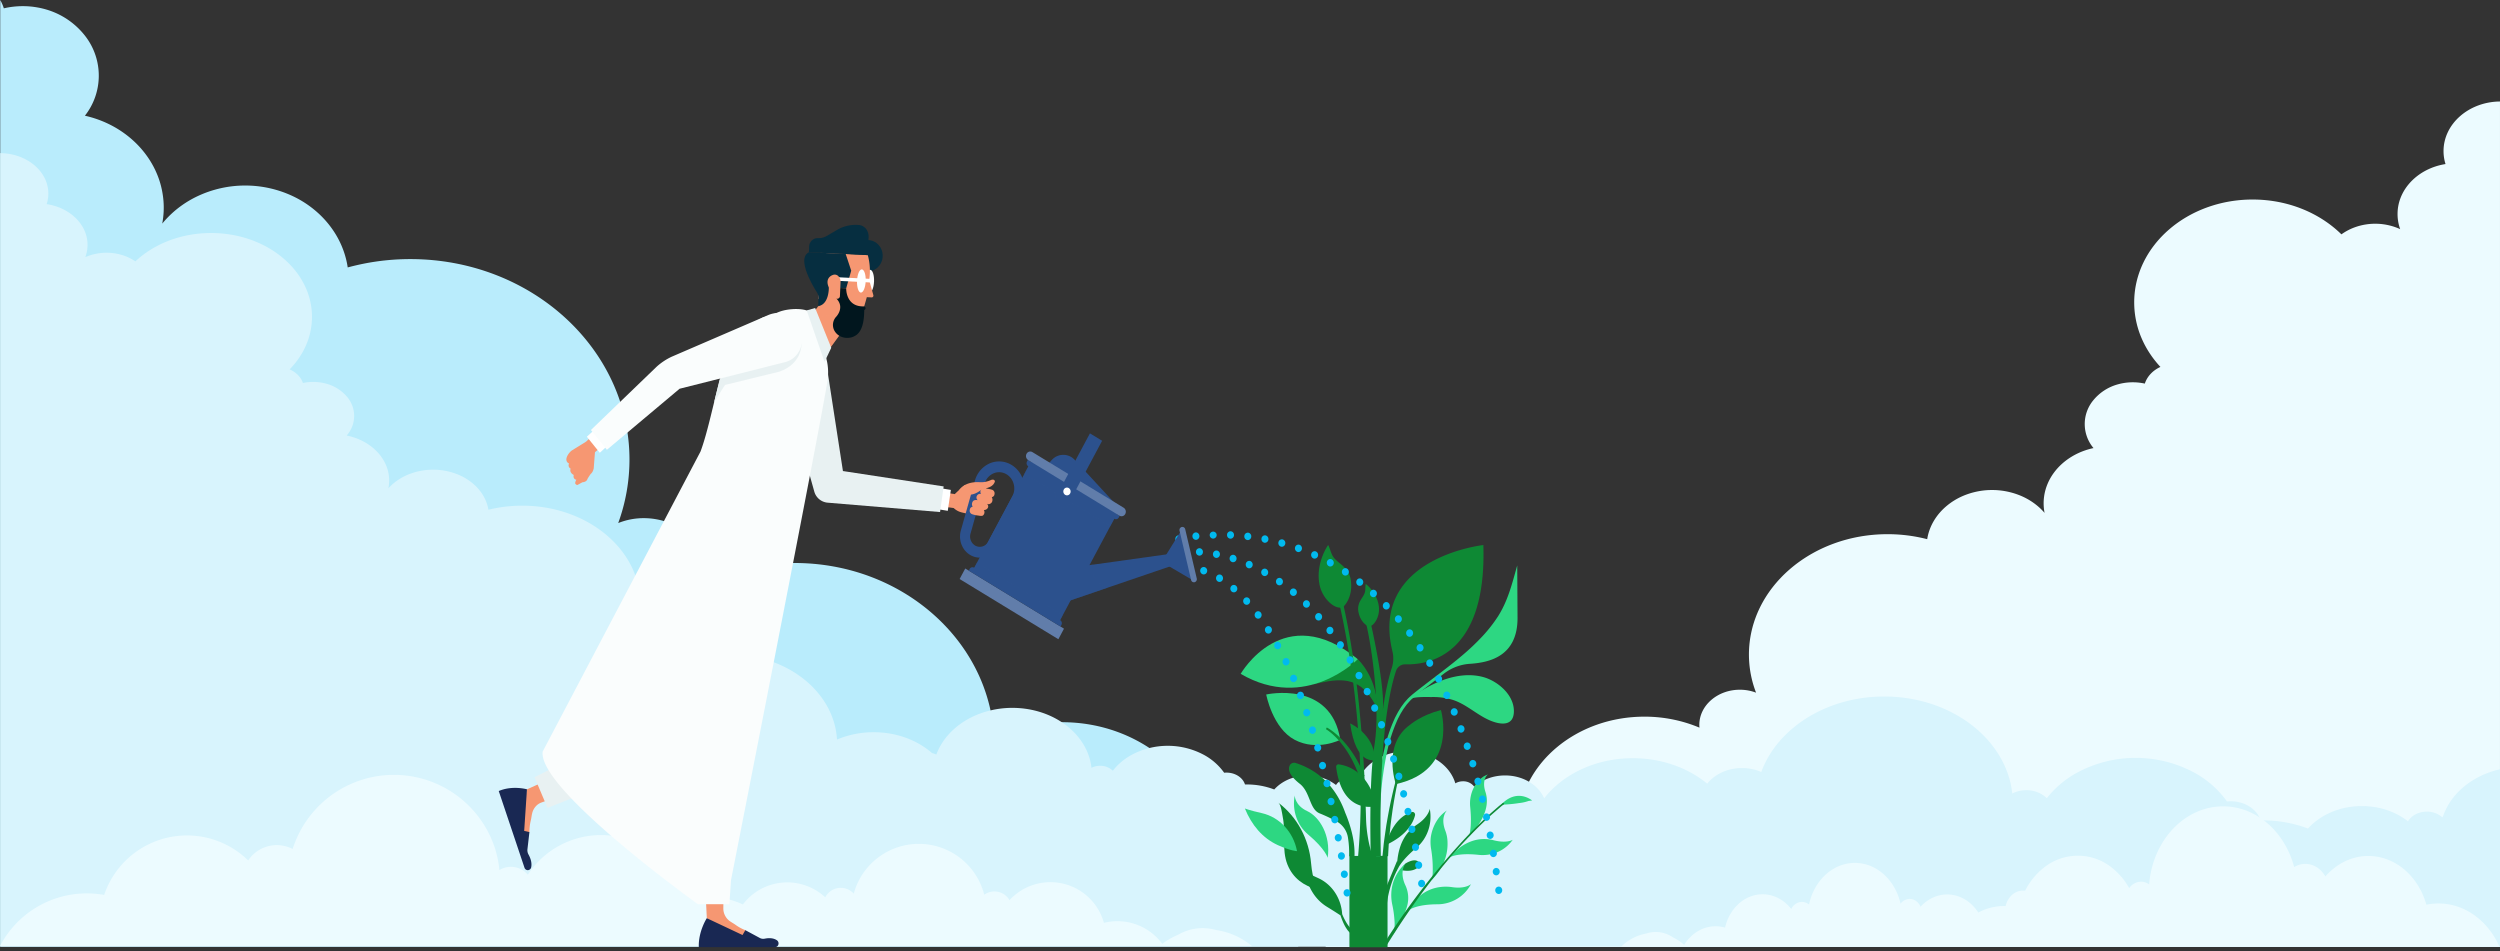 <svg xmlns="http://www.w3.org/2000/svg" xmlns:xlink="http://www.w3.org/1999/xlink" width="2312.521" height="879.92" viewBox="0 0 2312.521 879.92">
  <rect x="0" y="0" width="2312.521" height="879.92" fill="#333333" stroke="none"/>
  <defs>
    <clipPath id="clip-path">
      <rect id="Rectangle_119" data-name="Rectangle 119" width="955.919" height="671.92" fill="none"/>
    </clipPath>
    <clipPath id="clip-path-3">
      <rect id="Rectangle_108" data-name="Rectangle 108" width="80.968" height="80.344" fill="none"/>
    </clipPath>
    <clipPath id="clip-path-4">
      <rect id="Rectangle_110" data-name="Rectangle 110" width="24.433" height="42.754" fill="none"/>
    </clipPath>
    <clipPath id="clip-path-5">
      <rect id="Rectangle_112" data-name="Rectangle 112" width="37.739" height="34.12" fill="none"/>
    </clipPath>
    <clipPath id="clip-path-6">
      <rect id="Rectangle_115" data-name="Rectangle 115" width="82.614" height="54.339" fill="none"/>
    </clipPath>
    <clipPath id="clip-path-7">
      <rect id="Rectangle_117" data-name="Rectangle 117" width="88.228" height="64.85" fill="none"/>
    </clipPath>
  </defs>
  <g id="Group_1467" data-name="Group 1467" transform="translate(204.907 -134)">
    <g id="Group_45" data-name="Group 45" transform="translate(-204.907 134)">
      <path id="Path_1" data-name="Path 1" d="M1119.725,783.462c-6.036-64.641-65.235-115.417-137.464-115.417a148.046,148.046,0,0,0-62.966,13.9c-4.536-89.694-85.417-161.162-184.517-161.162a197.6,197.6,0,0,0-80.418,16.926c.115-1.407.231-2.781.231-4.188,0-29.945-26.562-54.225-59.276-54.225a63.2,63.2,0,0,0-23.679,4.54,171.491,171.491,0,0,0,10.417-58.624c0-102.468-90.759-185.547-202.7-185.547a220.31,220.31,0,0,0-42.9,4.187c-5.074,1.02-10.072,2.182-15.031,3.519-3-20.234-13.531-38.285-28.946-51.692a95.632,95.632,0,0,0-21.95-14.286,103.478,103.478,0,0,0-87.836,0A95.874,95.874,0,0,0,160.7,195.677a93.513,93.513,0,0,0-10.84,11.154,81.452,81.452,0,0,0,1.306-11.154c.038-1.161.077-2.357.077-3.554a76.388,76.388,0,0,0-.73-10.733,82.061,82.061,0,0,0-2.038-10.24c-.038-.106-.038-.177-.077-.281a79.024,79.024,0,0,0-2.768-8.34c-10.763-27.411-36.019-48.489-67.31-55.492a59.858,59.858,0,0,0,.692-73.192A70.548,70.548,0,0,0,42.19,8.686,69.977,69.977,0,0,0,34.81,6.963,75.294,75.294,0,0,0,20.895,5.7,77.642,77.642,0,0,0,3.327,7.7,39.869,39.869,0,0,0,0,0V875.62H1200.6a71.329,71.329,0,0,0,1.384-14.146c0-42.19-36.558-76.534-82.264-78.012" transform="translate(0.218)" fill="#b9ecfc"/>
      <path id="Path_2" data-name="Path 2" d="M2232.435,413.44a40.281,40.281,0,0,0,1.833,11.978c-25.236,4-44.365,23.175-44.365,46.24a41.359,41.359,0,0,0,2.427,13.959,55.776,55.776,0,0,0-41.3-1.941,50.858,50.858,0,0,0-13.042,6.763c-20.079-19.749-49.415-32.212-82.129-32.212-60.506,0-109.553,42.6-109.553,95.163a83.994,83.994,0,0,0,8.223,36.206v.012c.772,1.637,1.6,3.252,2.481,4.846a94.356,94.356,0,0,0,13.551,18.614c-6.966,3.172-12.258,8.734-14.436,15.435a51.32,51.32,0,0,0-19.927-.456,47.318,47.318,0,0,0-4.667,1.048,44.525,44.525,0,0,0-23.3,15.111,34.5,34.5,0,0,0,.429,43.932c-19.8,4.209-35.788,16.861-42.585,33.324v.007a45.925,45.925,0,0,0-1.755,5.017c-.014.051-.033.1-.045.161a46.4,46.4,0,0,0-1.749,12.594c0,.718.02,1.433.054,2.137a45.957,45.957,0,0,0,.811,6.7,55.93,55.93,0,0,0-6.859-6.7,61.256,61.256,0,0,0-13.9-8.592,68.858,68.858,0,0,0-55.595,0,61.163,61.163,0,0,0-13.886,8.592c-9.759,8.042-16.425,18.885-18.324,31.039q-4.679-1.212-9.5-2.114a146.575,146.575,0,0,0-27.154-2.514c-70.828,0-128.247,49.879-128.247,111.4a97.952,97.952,0,0,0,6.593,35.2,42.241,42.241,0,0,0-14.993-2.724c-20.711,0-37.5,14.585-37.5,32.576,0,.844.074,1.672.146,2.5a130.93,130.93,0,0,0-50.884-10.163c-62.729,0-113.909,42.914-116.779,96.788a97.7,97.7,0,0,0-39.843-8.351c-45.689,0-83.157,30.484-86.981,69.312-28.915.877-52.061,21.508-52.061,46.844a40.7,40.7,0,0,0,.891,8.494H2284.658V367.543c-28.9.286-52.224,20.724-52.224,45.9" transform="translate(27.852 -273.663)" fill="#ecfbff"/>
      <path id="Path_3" data-name="Path 3" d="M2301.569,804.885c-20.127,7.447-35.556,21.989-41.772,39.815a12.5,12.5,0,0,0-.811,1.467,21.527,21.527,0,0,0-14.372-5.278c-7.662,0-14.229,3.636-17.442,8.942-11.158-8.738-26.165-14.1-42.726-14.1-20.374.029-38.453,8.209-49.75,20.816a114.481,114.481,0,0,0-41.1-7.505c-.883.029-1.765.029-2.648.058-3.248-10.232-14.442-17.8-27.789-17.8a31.619,31.619,0,0,0-3.39.176,90.238,90.238,0,0,0-30.119-26.593,114.4,114.4,0,0,0-108.649,0,91.144,91.144,0,0,0-27.893,23.573,26.849,26.849,0,0,0-19-7.389,28.015,28.015,0,0,0-12.958,3.079,82.551,82.551,0,0,0-4.45-19.263c-.176-.41-.317-.821-.458-1.2-15.113-40.168-60.274-69.311-113.628-69.281a140.068,140.068,0,0,0-41.242,6.128c-34.568,10.642-61.581,34.244-72.42,63.71a44.319,44.319,0,0,0-17.832-3.665c-13.454,0-25.282,5.776-32.132,14.455-17.69-14.572-42.019-23.573-68.89-23.573-34.392.029-64.581,14.806-81.954,37.118-5.332-12.344-19.526-21.168-36.192-21.168-11.264.028-21.4,4.045-28.426,10.466a12.622,12.622,0,0,0-10.486-5.043,13.773,13.773,0,0,0-7.062,1.907c-3.425-11.787-13.312-21.433-26.376-26.27a55.648,55.648,0,0,0-37.994,0c-12.818,4.749-22.6,14.16-26.2,25.624a13.24,13.24,0,0,0-9-3.372c-4.731,0-8.828,2.258-10.8,5.542a42.59,42.59,0,0,0-26.378-8.737c-12.6.029-23.762,5.072-30.754,12.871a70.952,70.952,0,0,0-25.388-4.633c-.564.03-1.095.03-1.66.03-2.012-6.333-8.932-10.995-17.16-10.995a17.089,17.089,0,0,0-2.118.117,55.481,55.481,0,0,0-18.573-16.447,70.839,70.839,0,0,0-67.194,0,56.613,56.613,0,0,0-17.232,14.57,16.577,16.577,0,0,0-11.723-4.573,17.534,17.534,0,0,0-8.016,1.906,50.169,50.169,0,0,0-2.754-11.9c-.106-.235-.176-.5-.282-.733C997.047,762.9,969.116,744.9,936.137,744.9a86.767,86.767,0,0,0-25.458,3.812c-21.4,6.568-38.064,21.168-44.773,39.375a25.293,25.293,0,0,0-3.985-1.384c-13.557-11.865-32.711-19.275-53.964-19.275a86.545,86.545,0,0,0-33.957,6.8c-2.447-43.89-46.065-78.853-99.529-78.853a116.038,116.038,0,0,0-43.368,8.281c.063-.675.124-1.349.124-2.036,0-14.657-14.31-26.54-31.963-26.54a37.46,37.46,0,0,0-12.777,2.22,76.723,76.723,0,0,0,5.618-28.679c0-50.121-48.938-90.757-109.3-90.757a130.574,130.574,0,0,0-23.142,2.048q-4.106.736-8.1,1.723c-1.617-9.9-7.3-18.736-15.618-25.288a52.546,52.546,0,0,0-11.836-7,61.178,61.178,0,0,0-47.381,0,52.711,52.711,0,0,0-11.848,7,46.573,46.573,0,0,0-5.843,5.46,36.055,36.055,0,0,0,.691-5.46c.028-.574.045-1.157.045-1.74a36.317,36.317,0,0,0-1.49-10.262c-.011-.046-.028-.089-.04-.131a36.148,36.148,0,0,0-1.495-4.087v-.005c-5.794-13.411-19.416-23.72-36.294-27.15a27.164,27.164,0,0,0,.366-35.791,38.153,38.153,0,0,0-19.856-12.31q-1.947-.519-3.979-.854a45.726,45.726,0,0,0-16.983.371c-1.856-5.458-6.365-9.989-12.3-12.574a77.188,77.188,0,0,0,11.549-15.166c.747-1.3,1.456-2.613,2.114-3.948v-.009a65.928,65.928,0,0,0,7.007-29.5c0-42.818-41.8-77.529-93.369-77.529-27.881,0-52.884,10.155-70,26.244a44.133,44.133,0,0,0-11.116-5.51,49.557,49.557,0,0,0-35.2,1.581,32.362,32.362,0,0,0,2.068-11.372c0-18.792-16.3-34.415-37.811-37.672a31.465,31.465,0,0,0,1.562-9.758c0-20.509-19.877-37.158-44.509-37.392V868.977H0v96.9H2312.3V801.689a85.045,85.045,0,0,0-10.734,3.2" transform="translate(0.218 -90.121)" fill="#d8f4fd"/>
      <path id="Path_5" data-name="Path 5" d="M1627.443,961.657H815.052a43.627,43.627,0,0,1,23.155-12.16,27.827,27.827,0,0,1,8.843-1.448,28.179,28.179,0,0,1,15.908,5.009,45.448,45.448,0,0,1,10.279,6.9c6.533-10.419,17.138-17.2,29.117-17.191a31.111,31.111,0,0,1,8.742,1.259c4.068-17.764,18.076-30.862,34.716-30.848,10.533.015,20,5.269,26.557,13.629a11.1,11.1,0,0,1,9.8-6.583,10.229,10.229,0,0,1,6.592,2.477c3.219-15.309,12.47-27.888,24.678-34.178a38.41,38.41,0,0,1,35.517,0c11.985,6.184,21.108,18.422,24.48,33.36a10.653,10.653,0,0,1,8.432-4.4c4.413,0,8.226,2.932,10.078,7.2,6.429-7.038,15.1-11.355,24.662-11.342,11.785.015,22.221,6.591,28.758,16.736a50.007,50.007,0,0,1,23.742-6.031c.514.014,1.022.021,1.524.042,1.876-8.234,8.343-14.315,16.06-14.315a13.934,13.934,0,0,1,1.962.147,62.83,62.83,0,0,1,17.386-21.4,50.215,50.215,0,0,1,62.779,0,62.246,62.246,0,0,1,16.114,18.975,13.552,13.552,0,0,1,10.968-5.961,12.786,12.786,0,0,1,7.489,2.477,90.335,90.335,0,0,1,2.578-15.49c.084-.323.163-.644.255-.952,8.728-32.311,34.825-55.748,65.649-55.72a60.267,60.267,0,0,1,23.819,4.926c19.982,8.563,35.57,27.544,41.842,51.235a19.692,19.692,0,0,1,10.309-2.939c7.772,0,14.6,4.625,18.559,11.615,10.207-11.706,24.269-18.947,39.795-18.94,25.074.028,46.3,18.94,53.652,45.092a55.352,55.352,0,0,1,11.133-1.154c24.636,0,45.975,16.246,56.46,39.972" transform="translate(684.594 -85.967)" fill="#ecfbff"/>
      <path id="Path_6" data-name="Path 6" d="M10.784,967.716H1168.832a66.186,66.186,0,0,0-33.007-14.831,45.8,45.8,0,0,0-12.607-1.767,45.012,45.012,0,0,0-22.676,6.11,66.45,66.45,0,0,0-14.653,8.414,51.515,51.515,0,0,0-53.965-19.43,51.38,51.38,0,0,0-87.343-21,16.152,16.152,0,0,0-23.367-5.008,62.4,62.4,0,0,0-120.7-1,16.144,16.144,0,0,0-26.387,3.413,51.47,51.47,0,0,0-76.151,6.58,80.975,80.975,0,0,0-33.844-7.356c-.733.017-1.458.025-2.174.051a23.638,23.638,0,0,0-22.893-17.459,23.107,23.107,0,0,0-2.8.18,80.868,80.868,0,0,0-137.244-2.953,20.422,20.422,0,0,0-26.31-4.249,95.647,95.647,0,0,0-3.676-18.893c-.121-.392-.233-.785-.363-1.16a98.272,98.272,0,0,0-187.18.538,31.831,31.831,0,0,0-41.152,10.581,80.865,80.865,0,0,0-133.206,31.9,91.668,91.668,0,0,0-15.869-1.407,90.417,90.417,0,0,0-80.483,48.751" transform="translate(-10.784 -92.573)" fill="#ecfbff"/>
    </g>
    <g id="Group_24" data-name="Group 24" transform="translate(256.437 342)">
      <g id="Group_40" data-name="Group 40" clip-path="url(#clip-path)">
        <path id="Path_7" data-name="Path 7" d="M129.9,471.04H94.645l-.021-84.455,35.253-.113Z" transform="translate(692.252 197.179)" fill="#0e8934"/>
        <g id="Group_39" data-name="Group 39">
          <g id="Group_38" data-name="Group 38" clip-path="url(#clip-path)">
            <path id="Path_8" data-name="Path 8" d="M164.62,407.171S162.5,399,146.507,385.6c-10.17-8.524-14.963-22.463-12.394-35.994.006-.033.013-.066.018-.1,0,0,0,9.078,11.495,14.416s21.993,22.425,18.994,43.249" transform="translate(602.151 178.319)" fill="#2dd782"/>
            <path id="Path_9" data-name="Path 9" d="M140.621,353.921c2.569,1.939,3.476,10.286,4.052,13.115,2.936,14.409-1.13,30.391,4.388,44.145,5.057,12.609,15.178,19.811,27.546,22.831,0,0-4.442-9.1-5.68-23.882-1.89-22.57-12.968-43.11-30.305-56.208" transform="translate(580.516 180.572)" fill="#0e8934"/>
            <path id="Path_10" data-name="Path 10" d="M153.858,357.481s4.122,1.682,15.651,4.28c16.43,3.7,29.235,17.509,32.555,35.094l.011.068s-6.025-.221-17.735-5.561c-14.244-6.5-24.306-18.686-30.475-33.863l-.007-.018" transform="translate(536.335 182.388)" fill="#2dd782"/>
            <path id="Path_11" data-name="Path 11" d="M110.17,259.319a.658.658,0,0,1-.393-.068c-.188-.1-.476-.251-.659-.355-5.021-2.871-7.853-8.081-8.754-13.942a14.843,14.843,0,0,1,1.9-9.466c1.467-2.764,3.642-5.183,4.337-8.348.51-2.321.182-4.771.625-7.1l.02-.1s10.313,7.46,12.093,20.474a21.451,21.451,0,0,1-2.026,12.452c-1.48,2.964-3.792,6-7.146,6.461" transform="translate(694.712 112.211)" fill="#0e8934"/>
            <path id="Path_12" data-name="Path 12" d="M140.444,253.852a1.032,1.032,0,0,0,.533-.3c.225-.234.57-.6.785-.838,5.9-6.639,7.644-15.514,6.338-24.345-.765-5.163-3.346-9.125-6.91-12.565-3.319-3.208-7.5-5.568-9.892-9.739-1.756-3.06-2.374-6.723-4.038-9.834l-.074-.137s-11.435,15.871-8.218,35.363a31.167,31.167,0,0,0,8.406,16.771c3.428,3.487,8.075,6.661,13.07,5.622" transform="translate(640.033 100.049)" fill="#0e8934"/>
            <path id="Path_13" data-name="Path 13" d="M176.81,415.917h-5.027a87.648,87.648,0,0,0-.961-16.617,20.731,20.731,0,0,0-10.559-15.555,144.586,144.586,0,0,0-15.366-7.308c-9.961-3.753-8.779-19.713-18.739-27.525-10.085-7.912-10.748-13.317-9.472-16.5a4.515,4.515,0,0,1,5.547-2.762c28.446,9.023,40.77,31.213,45.988,46.078,4.223,9.984,9.124,25.035,8.588,40.187" transform="translate(614.791 168.082)" fill="#0e8934"/>
            <path id="Path_14" data-name="Path 14" d="M11.957,298.7s34.552-30.027,68.516-21.27c13.026,3.36,28.732,15.883,28.83,31.427.1,15.452-13.935,12.607-23.378,8.28-11.879-5.443-21.507-15.085-34.127-18.767a63.116,63.116,0,0,0-18.522-2.329c-4.829.069-17.486-.672-21.319,2.658" transform="translate(829.713 140.727)" fill="#2dd782"/>
            <path id="Path_15" data-name="Path 15" d="M140.686,257.306c0,35.589-26.254,41.146-44.079,42.307a44.026,44.026,0,0,0-24.348,9.344c-1.1.841-2.207,1.7-3.325,2.56-7.565,5.858-15.286,11.716-22.806,17.845-.975.758-1.842,1.549-2.695,2.356a28.229,28.229,0,0,0-2.553,2.477l-2.364,2.676c-.77.909-1.433,1.936-2.159,2.9L35.3,341.23c-.348.489-.631,1.027-.963,1.531l-1.892,3.1-1.67,3.232c-.568,1.06-1.1,2.155-1.575,3.283a144.307,144.307,0,0,0-8.889,27.289A297.636,297.636,0,0,0,14.2,423.016c-.188,2.643-.362,5.219-.5,7.728-.835,15.1-.772,27.744-.6,36.565.095,4.446.236,7.914.346,10.269H9.913c-.093-2.374-.219-5.841-.283-10.2-.126-8.889-.126-21.617.8-36.854a336.948,336.948,0,0,1,5.28-43.535q.78-4.016,1.716-8.081a146.771,146.771,0,0,1,9.251-27.863,36.947,36.947,0,0,1,1.64-3.383l1.766-3.333,1.969-3.217c.346-.538.662-1.078,1.008-1.6l1.12-1.533c.772-.994,1.465-2.054,2.285-3.014l2.507-2.829A37.122,37.122,0,0,1,41.7,329.53c.932-.859,1.877-1.7,2.822-2.425,7.6-6.127,15.381-11.953,22.963-17.743,7.611-5.792,15.018-11.55,21.952-17.443a211.251,211.251,0,0,0,19.054-18.08,131.713,131.713,0,0,0,14.514-18.721c9-14.412,12.8-30.136,17.4-46.534Z" transform="translate(801.701 106.42)" fill="#2dd782"/>
            <path id="Path_16" data-name="Path 16" d="M61.259,365.683s-12.737-36.6,13.176-54.894c0,0,10.1-8.915,28.55-13.605,0,0,16.689,55.832-41.725,68.5" transform="translate(768.551 151.624)" fill="#0e8934"/>
            <path id="Path_17" data-name="Path 17" d="M102.506,336.952s-.332,1.229-.82,3.384c-.238,1.06-.567,2.357-.867,3.872-.317,1.5-.662,3.2-1.056,5.05s-.725,3.872-1.135,5.994c-.379,2.138-.851,4.378-1.182,6.717-.379,2.339-.756,4.765-1.151,7.205-.41,2.457-.694,4.967-1.024,7.476-.315,2.492-.646,5-.961,7.457-.317,2.475-.474,4.916-.725,7.257-.031.252-.048.5-.062.758-.2,2.087-.379,4.108-.568,6.044-.095.858-.157,1.7-.221,2.525-.079,1.229-.143,2.424-.2,3.552-.188,3.232-.348,5.993-.457,8.1H86.9c.221-2.172.52-5.1.867-8.569.189-1.919.363-3.973.71-6.147.3-2.172.615-4.46.961-6.834.346-2.357.631-4.816,1.056-7.273.426-2.475.867-4.984,1.309-7.491s.834-5.018,1.368-7.459c.506-2.459,1.009-4.866,1.482-7.205s1.026-4.562,1.5-6.684c.5-2.138.946-4.141,1.418-5.992.474-1.835.915-3.52,1.294-5.018s.772-2.794,1.055-3.871c.6-2.155.977-3.351.977-3.351Z" transform="translate(730.558 171.657)" fill="#0e8934"/>
            <path id="Path_18" data-name="Path 18" d="M76.6,390.124s5.04-24.751,23.8-30.444a2.283,2.283,0,0,1,2.324.631,2.671,2.671,0,0,1,.645,2.471c-1.49,6.1-6.933,18.145-26.77,27.342" transform="translate(744.177 183.46)" fill="#0e8934"/>
            <path id="Path_19" data-name="Path 19" d="M68.975,306.449a8.8,8.8,0,0,0-8.51,6.212C56.4,324.8,50.741,348.908,47.9,393.353c-.693,10.774-1.214,22.744-1.513,36.027-.348,15.487-.379,32.744,0,51.986v2.576h-9.3c-.03-1.935-.078-3.972-.124-6.077-.522-28.637-.458-71.549,3.561-96.584,6.083-37.763-3.987-100-8.588-115.878a2.471,2.471,0,0,1,.172-1.868,2.3,2.3,0,0,1,1.385-1.145l.064-.017a1.978,1.978,0,0,1,1.624.252,2.244,2.244,0,0,1,.977,1.4c2.648,11.515,14.389,64.445,12.055,85.422.426-3.467,2.98-22.812,8.4-39.832a28.245,28.245,0,0,0,.519-15.27c-21.085-86.7,84.125-98.234,84.125-98.234,3.294,102.528-50.856,110.979-72.288,110.339m-20.787,43.3c-.017.085-.017.169-.033.252,0,0,.016-.083.033-.252" transform="translate(769.511 100.056)" fill="#0e8934"/>
            <path id="Path_20" data-name="Path 20" d="M142.7,266.023s19.05,17.517,18.108,48.7c.123-4.047-4.361-10.757-6.432-13.778-13.926-20.324-32.918-16.274-53.123-11.539Z" transform="translate(651.936 135.726)" fill="#0e8934"/>
            <path id="Path_21" data-name="Path 21" d="M101.961,333a2.355,2.355,0,0,1,.589-1.885,2.038,2.038,0,0,1,1.754-.66c7.391.93,28.138,6.42,34.832,38.6,0,0-31.538,9.023-37.176-36.053" transform="translate(672.667 168.59)" fill="#0e8934"/>
            <path id="Path_22" data-name="Path 22" d="M102.925,305.375s22.838,10.01,22.838,33.782c0,0-17.568,5.63-22.838-33.782" transform="translate(684.651 155.804)" fill="#0e8934"/>
            <path id="Path_23" data-name="Path 23" d="M125.553,288.144s60-13.5,68.516,41.914c0,0-21.444,10.91-42.164,0-20.557-10.822-26.353-41.914-26.353-41.914" transform="translate(584.355 146.273)" fill="#2dd782"/>
            <path id="Path_24" data-name="Path 24" d="M110.456,307.839l.564.3c.385.205.9.524,1.564.929a59.874,59.874,0,0,1,5.208,3.774c1.011.871,2.149,1.77,3.253,2.835,1.135,1.034,2.3,2.166,3.449,3.392,1.2,1.181,2.3,2.537,3.482,3.857,1.142,1.356,2.242,2.792,3.362,4.212,1.039,1.483,2.121,2.94,3.113,4.429.951,1.515,1.914,2.992,2.8,4.455.838,1.494,1.648,2.937,2.416,4.309.752,1.38,1.368,2.738,1.988,3.966s1.18,2.362,1.595,3.4c.44,1.031.821,1.93,1.138,2.67l.991,2.33-4.4,1.832s-.3-.831-.834-2.283c-.266-.728-.587-1.611-.956-2.626-.345-1.027-.838-2.132-1.357-3.35s-1.056-2.555-1.708-3.922c-.667-1.358-1.371-2.791-2.1-4.272-.8-1.441-1.627-2.928-2.468-4.442-.878-1.486-1.845-2.946-2.771-4.437-1.005-1.427-1.992-2.877-3.025-4.25-1.072-1.337-2.067-2.715-3.161-3.917-1.05-1.252-2.113-2.409-3.157-3.472-1.015-1.1-2.064-2.024-3-2.927a58.636,58.636,0,0,0-4.821-3.931c-.608-.418-1.093-.76-1.415-.954s-.513-.317-.513-.317Z" transform="translate(655.466 157.061)" fill="#0e8934"/>
            <path id="Path_25" data-name="Path 25" d="M114.086,286.967s39.676-69.554,108.345-13.584c0,0-47.814,48.9-108.345,13.584" transform="translate(572.205 128.367)" fill="#2dd782"/>
            <path id="Path_26" data-name="Path 26" d="M135.5,466.653H121.721c10.7-120.187-17.572-234.4-17.572-234.4l3.01-2.256c16.122,68.889,20.661,153.284,21.907,201.7A123.974,123.974,0,0,0,130.7,448.79a108.732,108.732,0,0,0,2.584,11.786,40.423,40.423,0,0,0,2.207,6.077" transform="translate(673.189 117.346)" fill="#0e8934"/>
            <path id="Path_27" data-name="Path 27" d="M25.321,354.472a37.932,37.932,0,0,1-8.929,1.963A121.241,121.241,0,0,1,0,357.89l.916-.932c8.129-8.253,18.494-9.688,27.769-2.969Z" transform="translate(927.234 178.438)" fill="#2dd782"/>
            <path id="Path_28" data-name="Path 28" d="M28.889,394.184a19.972,19.972,0,0,0,1.455-6.113c.638-4.3.963-11.118-.079-21.532a32.426,32.426,0,0,1,3.683-18.4,25.327,25.327,0,0,1,5.464-7.077,27.769,27.769,0,0,1,3.465-2.7,23.635,23.635,0,0,1,3.8-1.708l.078-.027a5.321,5.321,0,0,0-.882.773,8.249,8.249,0,0,0-1.689,2.643c-1.09,2.682-1.773,6.748.219,12.834,3.881,11.87-.864,25.971-15.511,41.31" transform="translate(868.326 171.747)" fill="#2dd782"/>
            <path id="Path_29" data-name="Path 29" d="M56.282,423.047a22.2,22.2,0,0,0,1.094-6.52,111.614,111.614,0,0,0-1.518-22.581,38.511,38.511,0,0,1-.257-10.292,39.488,39.488,0,0,1,2.627-9.7,37.436,37.436,0,0,1,4.939-8.566,33.079,33.079,0,0,1,7.241-6.639l.081-.053a12.519,12.519,0,0,0-2.518,4.7c-1.05,3.093-1.238,7.935,1.124,14.08a31.171,31.171,0,0,1,1.995,10.346,43.669,43.669,0,0,1-1.131,11.861,43.386,43.386,0,0,1-4.917,12.057,45.643,45.643,0,0,1-8.759,11.3" transform="translate(806.526 183.01)" fill="#2dd782"/>
            <path id="Path_30" data-name="Path 30" d="M12.715,393.188s6.683-4.509,26.767-2.383a35.568,35.568,0,0,0,18.175-2.785,33.161,33.161,0,0,0,13.457-11.088l.051-.071s-5.307,3.558-17.413.515a34.607,34.607,0,0,0-20.049.613,42.143,42.143,0,0,0-10.556,5.4,58.951,58.951,0,0,0-10.432,9.8" transform="translate(866.78 191.931)" fill="#2dd782"/>
            <path id="Path_31" data-name="Path 31" d="M40.014,427.817s6.391-5.37,26.66-5.352a35.288,35.288,0,0,0,30.643-18.586l.044-.083s-4.948,4.632-17.369,2.818c-13.037-1.966-30.554,2.086-39.978,21.2" transform="translate(801.991 206.018)" fill="#2dd782"/>
            <path id="Path_32" data-name="Path 32" d="M78.112,392.374s8.158-5.582,12.152-1.861a3.466,3.466,0,0,1,.083,4.925c-2.149,2.113-6.923,4.793-16.615,2.742Z" transform="translate(760.35 198.589)" fill="#0e8934"/>
            <path id="Path_33" data-name="Path 33" d="M82.327,457.609s1.183-1.705,1.675-6.1a44.126,44.126,0,0,0-.014-8.759,94.3,94.3,0,0,0-1.965-13.605,41.105,41.105,0,0,1,.888-20.774,39.2,39.2,0,0,1,10.989-17l.068-.062a13.812,13.812,0,0,0-2.065,5.2c-.687,3.378-.688,8.33,2.1,14.422a27.706,27.706,0,0,1,1.718,19.631,57.212,57.212,0,0,1-4.876,12.071,152.681,152.681,0,0,1-8.52,14.968" transform="translate(744.494 199.649)" fill="#2dd782"/>
            <path id="Path_34" data-name="Path 34" d="M18.192,483.039a668.386,668.386,0,0,1,68.771-90.108,414.183,414.183,0,0,1,29.433-29.4c3.649-3.183,6.451-5.692,8.4-7.273l3-2.354,1.014,1.134-3,2.342c-1.934,1.679-4.773,4.141-8.385,7.275-7.245,6.426-17.411,16.33-29.371,29.352-20.376,22.174-44.93,54.358-67.684,91.179Z" transform="translate(801.389 180.563)" fill="#0e8934"/>
            <path id="Path_35" data-name="Path 35" d="M66.509,448.118,83.975,406l.175.681c1.681-18.281,8.851-28.1,18.613-34.611,10.63-7.1,11.495-14.416,11.495-14.416.007.033.013.066.02.1,2.569,13.531-2.225,27.471-12.4,36-9.759,8.181-14.338,14.4-16.436,18.009l.027.106s-.476.779-1.223,2.2a10.114,10.114,0,0,0-.481,1.253c0-.113.006-.214.006-.328a93.59,93.59,0,0,0-9.781,44.32Z" transform="translate(746.935 182.477)" fill="#0e8934"/>
            <path id="Path_36" data-name="Path 36" d="M152.159,402.263c12.769,5.742,21.313,18.71,22.2,33.357a59.635,59.635,0,0,0,3.565,7.267,31.948,31.948,0,0,0,2.863,4.2,15.51,15.51,0,0,0,2.95,2.922,5.959,5.959,0,0,0,1.288.8,2.65,2.65,0,0,0,1.009.421l.874.255-.748,4-1.39-.532a5.206,5.206,0,0,1-1.459-.785,9.334,9.334,0,0,1-1.661-1.272,19.108,19.108,0,0,1-3.226-3.831,35.351,35.351,0,0,1-2.709-4.863,64.957,64.957,0,0,1-2.9-7.441c-2.068-1.368-6.145-4.017-12.566-7.969-11.623-7.152-17.82-18.914-20.735-32.9l0-.017s3.247,2.152,12.65,6.381" transform="translate(605.821 201.981)" fill="#0e8934"/>
            <path id="Path_37" data-name="Path 37" d="M232.148,196.98a3.1,3.1,0,0,0,2.275-1.006,3.594,3.594,0,0,0,0-4.872,3.185,3.185,0,0,0-4.559,0,3.626,3.626,0,0,0,0,4.872,3.14,3.14,0,0,0,2.285,1.006" transform="translate(396.917 97.011)" fill="#01baef"/>
            <path id="Path_38" data-name="Path 38" d="M302.748,505.957a3.428,3.428,0,0,0,2.7-3.928,3.273,3.273,0,0,0-3.678-2.883,3.422,3.422,0,0,0-2.7,3.939A3.29,3.29,0,0,0,302.249,506a2.791,2.791,0,0,0,.5-.041M300.2,489.064a3.428,3.428,0,0,0,2.608-3.988,3.254,3.254,0,0,0-3.742-2.791,3.439,3.439,0,0,0-2.612,3.99,3.3,3.3,0,0,0,3.178,2.851,2.767,2.767,0,0,0,.568-.062M297.3,472.243a3.428,3.428,0,0,0,2.523-4.05,3.24,3.24,0,0,0-3.8-2.7,3.447,3.447,0,0,0-2.525,4.062,3.287,3.287,0,0,0,3.158,2.759,2.761,2.761,0,0,0,.643-.073m-3.284-16.729a3.472,3.472,0,0,0,2.43-4.132h-.011a3.226,3.226,0,0,0-3.859-2.6,3.474,3.474,0,0,0-2.43,4.133,3.29,3.29,0,0,0,3.151,2.678,3.351,3.351,0,0,0,.72-.083m-3.7-16.645a3.47,3.47,0,0,0,2.323-4.194,3.217,3.217,0,0,0-3.927-2.483,3.486,3.486,0,0,0-2.324,4.206,3.281,3.281,0,0,0,3.121,2.584,3.117,3.117,0,0,0,.807-.113m-4.121-16.523a3.481,3.481,0,0,0,2.2-4.266,3.194,3.194,0,0,0-3.994-2.348A3.479,3.479,0,0,0,282.2,420a3.246,3.246,0,0,0,3.093,2.481,3.041,3.041,0,0,0,.9-.133m-4.589-16.38a3.5,3.5,0,0,0,2.074-4.339,3.183,3.183,0,0,0-4.062-2.214,3.486,3.486,0,0,0-2.075,4.339,3.223,3.223,0,0,0,3.065,2.379,3.111,3.111,0,0,0,1-.165m-5.088-16.215a3.521,3.521,0,0,0,1.94-4.41,3.175,3.175,0,0,0-4.138-2.061,3.51,3.51,0,0,0-1.93,4.41,3.233,3.233,0,0,0,3.032,2.277,2.973,2.973,0,0,0,1.1-.216m-5.617-16.01a3.532,3.532,0,0,0,1.787-4.482,3.175,3.175,0,0,0-4.207-1.907,3.532,3.532,0,0,0-1.776,4.491A3.231,3.231,0,0,0,269.693,374a2.99,2.99,0,0,0,1.209-.255m-6.174-15.765a3.56,3.56,0,0,0,1.613-4.564,3.158,3.158,0,0,0-4.272-1.723,3.561,3.561,0,0,0-1.614,4.564,3.236,3.236,0,0,0,2.948,2.021,3.071,3.071,0,0,0,1.326-.3m-6.779-15.487a3.57,3.57,0,0,0,1.431-4.635,3.14,3.14,0,0,0-4.34-1.519,3.557,3.557,0,0,0-1.419,4.626,3.206,3.206,0,0,0,2.88,1.9,3.079,3.079,0,0,0,1.449-.37m-7.412-15.149a3.569,3.569,0,0,0,1.22-4.7,3.109,3.109,0,0,0-4.4-1.3,3.574,3.574,0,0,0-1.221,4.688,3.192,3.192,0,0,0,2.815,1.753,3.085,3.085,0,0,0,1.583-.441m-8.084-14.759a3.57,3.57,0,0,0,1-4.748,3.093,3.093,0,0,0-4.445-1.066,3.57,3.57,0,0,0-1,4.748,3.174,3.174,0,0,0,2.726,1.6,3.062,3.062,0,0,0,1.719-.533M233.677,298.3a3.587,3.587,0,0,0,.748-4.8,3.088,3.088,0,0,0-4.5-.811,3.6,3.6,0,0,0-.751,4.81,3.171,3.171,0,0,0,2.632,1.447,3.081,3.081,0,0,0,1.87-.646m-9.513-13.744a3.6,3.6,0,0,0,.488-4.84,3.073,3.073,0,0,0-4.531-.523,3.592,3.592,0,0,0-.489,4.84,3.139,3.139,0,0,0,2.515,1.282,3.067,3.067,0,0,0,2.017-.76M213.91,271.433a3.6,3.6,0,0,0,.2-4.861,3.068,3.068,0,0,0-4.549-.225,3.605,3.605,0,0,0-.212,4.861,3.079,3.079,0,0,0,4.561.225m-11.011-12.4a3.616,3.616,0,0,0-.1-4.87,3.081,3.081,0,0,0-4.559.1,3.615,3.615,0,0,0,.086,4.87,3.1,3.1,0,0,0,4.571-.1m-11.772-11.589a3.611,3.611,0,0,0-.4-4.851,3.088,3.088,0,0,0-4.542.43,3.625,3.625,0,0,0,.4,4.861,3.078,3.078,0,0,0,4.541-.441m-12.49-10.677a3.588,3.588,0,0,0-.731-4.81,3.089,3.089,0,0,0-4.5.779,3.612,3.612,0,0,0,.729,4.81,3.1,3.1,0,0,0,4.5-.779m-13.183-9.7a3.586,3.586,0,0,0-1.056-4.739,3.1,3.1,0,0,0-4.435,1.139,3.573,3.573,0,0,0,1.056,4.738,3.11,3.11,0,0,0,1.689.5,3.151,3.151,0,0,0,2.745-1.64m-13.826-8.626a3.557,3.557,0,0,0-1.383-4.645,3.135,3.135,0,0,0-4.349,1.486,3.555,3.555,0,0,0,1.393,4.636,2.978,2.978,0,0,0,1.479.39,3.186,3.186,0,0,0,2.86-1.867m-14.383-7.5a3.546,3.546,0,0,0-1.708-4.523,3.16,3.16,0,0,0-4.234,1.826,3.555,3.555,0,0,0,1.709,4.523,3.088,3.088,0,0,0,1.257.266,3.22,3.22,0,0,0,2.976-2.092m-14.881-6.34a3.5,3.5,0,0,0-2.016-4.369,3.187,3.187,0,0,0-4.091,2.164,3.506,3.506,0,0,0,2.017,4.371,3.09,3.09,0,0,0,1.038.184,3.252,3.252,0,0,0,3.052-2.35m-15.285-5.127a3.472,3.472,0,0,0-2.313-4.206,3.22,3.22,0,0,0-3.929,2.472,3.472,3.472,0,0,0,2.316,4.2,3.079,3.079,0,0,0,.806.113,3.271,3.271,0,0,0,3.12-2.584m-15.592-3.928a3.432,3.432,0,0,0-2.593-4.011,3.236,3.236,0,0,0-3.753,2.759,3.432,3.432,0,0,0,2.593,4.011,2.844,2.844,0,0,0,.585.062,3.292,3.292,0,0,0,3.168-2.821m-15.822-2.729a3.4,3.4,0,0,0-2.851-3.8,3.272,3.272,0,0,0-3.564,3.045,3.4,3.4,0,0,0,2.853,3.806c.115.011.24.021.355.021a3.316,3.316,0,0,0,3.208-3.067M24.8,195.628h0a3.4,3.4,0,0,0,2.87-3.8,3.284,3.284,0,0,0-3.551-3.057,3.4,3.4,0,0,0-2.873,3.785,3.32,3.32,0,0,0,3.208,3.087c.116,0,.23-.009.346-.02m34.89-4.349A3.357,3.357,0,0,0,56.6,187.7a3.322,3.322,0,0,0-3.349,3.3,3.358,3.358,0,0,0,3.092,3.579v.011h.133a3.332,3.332,0,0,0,3.218-3.313M40.535,194.5a3.367,3.367,0,0,0,3.13-3.549,3.235,3.235,0,1,0-3.226,3.549Z" transform="translate(620.426 95.717)" fill="#01baef"/>
            <path id="Path_39" data-name="Path 39" d="M22.817,412.159a3.172,3.172,0,0,0,2.285-1.006,3.62,3.62,0,0,0,0-4.87,3.183,3.183,0,0,0-4.559,0,3.592,3.592,0,0,0,0,4.87,3.148,3.148,0,0,0,2.275,1.006" transform="translate(902.18 206.796)" fill="#01baef"/>
            <path id="Path_40" data-name="Path 40" d="M227.014,214.668a3.122,3.122,0,0,0,2.275-1.015,3.582,3.582,0,0,0,0-4.863,3.167,3.167,0,0,0-4.559,0,3.61,3.61,0,0,0,0,4.863,3.147,3.147,0,0,0,2.285,1.015" transform="translate(409.31 106.031)" fill="#01baef"/>
            <path id="Path_41" data-name="Path 41" d="M254.454,497.156a3.413,3.413,0,0,0,2.659-3.949,3.262,3.262,0,0,0-3.705-2.851,3.431,3.431,0,0,0-2.661,3.96,3.293,3.293,0,0,0,3.178,2.892,3.229,3.229,0,0,0,.529-.051m-2.651-16.9a3.437,3.437,0,0,0,2.6-4,3.251,3.251,0,0,0-3.735-2.789,3.441,3.441,0,0,0-2.611,4,3.292,3.292,0,0,0,3.168,2.841,2.755,2.755,0,0,0,.575-.051m-2.89-16.862a3.442,3.442,0,0,0,2.555-4.041,3.248,3.248,0,0,0-3.783-2.727,3.438,3.438,0,0,0-2.545,4.04,3.275,3.275,0,0,0,3.158,2.789,3.144,3.144,0,0,0,.615-.06m-3.13-16.8a3.464,3.464,0,0,0,2.487-4.093,3.243,3.243,0,0,0-3.821-2.655,3.457,3.457,0,0,0-2.5,4.082,3.3,3.3,0,0,0,3.16,2.738,3.716,3.716,0,0,0,.672-.073m-3.408-16.748a3.451,3.451,0,0,0,2.409-4.133h.011a3.228,3.228,0,0,0-3.869-2.584,3.457,3.457,0,0,0-2.42,4.133,3.279,3.279,0,0,0,3.138,2.666,3,3,0,0,0,.731-.082m-3.705-16.677A3.458,3.458,0,0,0,241,408.983a3.207,3.207,0,0,0-3.917-2.493,3.467,3.467,0,0,0-2.334,4.185,3.264,3.264,0,0,0,3.121,2.594,3.069,3.069,0,0,0,.8-.1m-4.033-16.585a3.472,3.472,0,0,0,2.246-4.235,3.206,3.206,0,0,0-3.964-2.41,3.48,3.48,0,0,0-2.246,4.245v-.009a3.265,3.265,0,0,0,3.1,2.533,3.109,3.109,0,0,0,.864-.124M230.25,380.1a3.488,3.488,0,0,0,2.149-4.3,3.183,3.183,0,0,0-4.021-2.3,3.5,3.5,0,0,0-2.152,4.3,3.264,3.264,0,0,0,3.092,2.442,2.948,2.948,0,0,0,.932-.143m-4.773-16.36a3.5,3.5,0,0,0,2.036-4.359,3.182,3.182,0,0,0-4.08-2.175,3.5,3.5,0,0,0-2.036,4.36,3.255,3.255,0,0,0,3.062,2.348,2.93,2.93,0,0,0,1.018-.175m-5.214-16.2a3.513,3.513,0,0,0,1.911-4.42,3.176,3.176,0,0,0-4.148-2.042,3.5,3.5,0,0,0-1.9,4.422,3.226,3.226,0,0,0,3.022,2.256,3.061,3.061,0,0,0,1.114-.216m-5.7-16.01a3.534,3.534,0,0,0,1.767-4.493,3.156,3.156,0,0,0-4.2-1.888,3.532,3.532,0,0,0-1.767,4.493,3.234,3.234,0,0,0,2.986,2.143,3,3,0,0,0,1.219-.255m-6.24-15.776a3.565,3.565,0,0,0,1.593-4.574,3.148,3.148,0,0,0-4.281-1.691,3.549,3.549,0,0,0-1.595,4.564,3.239,3.239,0,0,0,2.938,2.01,3.171,3.171,0,0,0,1.344-.308m-6.865-15.487a3.541,3.541,0,0,0,1.383-4.635,3.121,3.121,0,0,0-4.34-1.488,3.559,3.559,0,0,0-1.391,4.636v.009a3.217,3.217,0,0,0,2.87,1.868,2.98,2.98,0,0,0,1.479-.391m-7.566-15.1a3.579,3.579,0,0,0,1.144-4.718,3.112,3.112,0,0,0-4.416-1.22,3.567,3.567,0,0,0-1.144,4.707,3.18,3.18,0,0,0,2.785,1.7,3.094,3.094,0,0,0,1.631-.473m-8.382-14.605a3.6,3.6,0,0,0,.865-4.789h-.01a3.1,3.1,0,0,0-4.474-.912,3.594,3.594,0,0,0-.855,4.789,3.178,3.178,0,0,0,2.67,1.507,3.048,3.048,0,0,0,1.8-.595m-9.3-13.948a3.6,3.6,0,0,0,.5-4.84,3.085,3.085,0,0,0-4.532-.535,3.6,3.6,0,0,0-.5,4.842,3.153,3.153,0,0,0,2.525,1.293,3.038,3.038,0,0,0,2.006-.76m-10.37-13.056a3.621,3.621,0,0,0,.049-4.883v.011a3.076,3.076,0,0,0-4.561-.062,3.616,3.616,0,0,0-.048,4.872,3.089,3.089,0,0,0,4.559.062m-11.6-11.826a3.6,3.6,0,0,0-.508-4.84,3.084,3.084,0,0,0-4.532.533,3.627,3.627,0,0,0,.509,4.851,3.091,3.091,0,0,0,4.531-.544m-12.951-10.093a3.575,3.575,0,0,0-1.209-4.7,3.122,3.122,0,0,0-4.4,1.3,3.575,3.575,0,0,0,1.21,4.7,3.117,3.117,0,0,0,4.4-1.3m-14.363-7.589a3.5,3.5,0,0,0-2.1-4.328,3.2,3.2,0,0,0-4.053,2.235,3.5,3.5,0,0,0,2.1,4.328,2.966,2.966,0,0,0,.98.165,3.26,3.26,0,0,0,3.072-2.4" transform="translate(528.248 106.918)" fill="#01baef"/>
            <path id="Path_42" data-name="Path 42" d="M122.066,413.728a3.115,3.115,0,0,0,2.285-1.006,3.62,3.62,0,0,0,0-4.87,3.183,3.183,0,0,0-4.559,0,3.6,3.6,0,0,0,0,4.87,3.108,3.108,0,0,0,2.275,1.006" transform="translate(662.622 207.597)" fill="#01baef"/>
            <path id="Path_43" data-name="Path 43" d="M229.833,205.046a3.148,3.148,0,0,0,2.275-1.006,3.606,3.606,0,0,0,0-4.881,3.183,3.183,0,0,0-4.559,0,3.639,3.639,0,0,0-.942,2.44,3.593,3.593,0,0,0,.942,2.431,3.147,3.147,0,0,0,2.285,1.015" transform="translate(402.506 101.121)" fill="#01baef"/>
            <path id="Path_44" data-name="Path 44" d="M278.576,494.629a3.422,3.422,0,0,0,2.6-4,3.252,3.252,0,0,0-3.746-2.78,3.44,3.44,0,0,0-2.6,4A3.293,3.293,0,0,0,278,494.691a2.776,2.776,0,0,0,.575-.062m-2.9-16.615a3.448,3.448,0,0,0,2.525-4.061,3.235,3.235,0,0,0-3.8-2.7,3.46,3.46,0,0,0-2.525,4.061,3.3,3.3,0,0,0,3.158,2.759,3.437,3.437,0,0,0,.643-.062m-3.226-16.553a3.46,3.46,0,0,0,2.437-4.123,3.223,3.223,0,0,0-3.848-2.605,3.455,3.455,0,0,0-2.44,4.123,3.282,3.282,0,0,0,3.14,2.687,3.46,3.46,0,0,0,.711-.081m-3.571-16.472a3.468,3.468,0,0,0,2.352-4.174,3.217,3.217,0,0,0-3.909-2.513,3.471,3.471,0,0,0-2.351,4.185,3.274,3.274,0,0,0,3.13,2.605,2.99,2.99,0,0,0,.778-.1m-3.937-16.369a3.482,3.482,0,0,0,2.246-4.236,3.22,3.22,0,0,0-3.974-2.41,3.5,3.5,0,0,0-2.248,4.245,3.267,3.267,0,0,0,3.112,2.524,3.218,3.218,0,0,0,.864-.122m-4.34-16.257a3.479,3.479,0,0,0,2.132-4.3,3.181,3.181,0,0,0-4.023-2.288,3.492,3.492,0,0,0-2.142,4.307,3.255,3.255,0,0,0,3.083,2.431,3.065,3.065,0,0,0,.95-.154m-4.771-16.112a3.5,3.5,0,0,0,2.016-4.371,3.171,3.171,0,0,0-4.09-2.152,3.494,3.494,0,0,0-2.017,4.369,3.245,3.245,0,0,0,3.055,2.338,3.057,3.057,0,0,0,1.036-.184M250.608,380.3a3.537,3.537,0,0,0,1.882-4.44,3.162,3.162,0,0,0-4.158-2.012,3.523,3.523,0,0,0-1.883,4.432,3.249,3.249,0,0,0,3.025,2.235,3.176,3.176,0,0,0,1.134-.216m-5.723-15.764a3.533,3.533,0,0,0,1.736-4.5,3.158,3.158,0,0,0-4.213-1.858,3.516,3.516,0,0,0-1.739,4.5,3.228,3.228,0,0,0,2.977,2.123,2.968,2.968,0,0,0,1.238-.266m-6.25-15.517a3.546,3.546,0,0,0,1.573-4.576,3.137,3.137,0,0,0-4.281-1.681,3.541,3.541,0,0,0-1.575,4.574,3.213,3.213,0,0,0,2.928,2,3.1,3.1,0,0,0,1.354-.317m-6.817-15.253a3.555,3.555,0,0,0,1.381-4.635,3.123,3.123,0,0,0-4.339-1.488,3.562,3.562,0,0,0-1.391,4.647v-.011a3.2,3.2,0,0,0,2.87,1.867,3.119,3.119,0,0,0,1.479-.381m-7.442-14.912a3.585,3.585,0,0,0,1.192-4.707,3.114,3.114,0,0,0-4.408-1.263,3.561,3.561,0,0,0-1.18,4.7,3.191,3.191,0,0,0,2.793,1.732,3.076,3.076,0,0,0,1.6-.461m-8.093-14.524a3.59,3.59,0,0,0,.97-4.759,3.107,3.107,0,0,0-4.464-1.025,3.589,3.589,0,0,0-.96,4.769,3.177,3.177,0,0,0,2.717,1.569,2.985,2.985,0,0,0,1.737-.554m-8.785-14.04a3.6,3.6,0,0,0,.71-4.81,3.092,3.092,0,0,0-4.5-.76,3.6,3.6,0,0,0-.71,4.81,3.128,3.128,0,0,0,2.611,1.415,3.04,3.04,0,0,0,1.892-.656M197.965,276.8a3.6,3.6,0,0,0,.431-4.84,3.079,3.079,0,0,0-4.541-.462,3.612,3.612,0,0,0-.433,4.851,3.174,3.174,0,0,0,2.487,1.252,3.071,3.071,0,0,0,2.056-.8m-10.3-12.811a3.628,3.628,0,0,0,.124-4.87,3.084,3.084,0,0,0-4.559-.134,3.608,3.608,0,0,0-.126,4.872,3.083,3.083,0,0,0,4.561.133m-11.109-12.03a3.606,3.606,0,0,0-.212-4.861,3.074,3.074,0,0,0-4.549.216,3.62,3.62,0,0,0,.2,4.872,3.078,3.078,0,0,0,4.561-.227m-11.925-11.1a3.606,3.606,0,0,0-.565-4.842,3.088,3.088,0,0,0-4.522.606,3.593,3.593,0,0,0,.565,4.831v.011a3.1,3.1,0,0,0,4.522-.606m-12.722-10.041a3.587,3.587,0,0,0-.95-4.769,3.112,3.112,0,0,0-4.464,1.006,3.61,3.61,0,0,0,.951,4.769,3.055,3.055,0,0,0,1.756.554,3.159,3.159,0,0,0,2.707-1.56m-13.49-8.83a3.57,3.57,0,0,0-1.353-4.656,3.124,3.124,0,0,0-4.36,1.435,3.576,3.576,0,0,0,1.354,4.656,3.07,3.07,0,0,0,1.5.4,3.213,3.213,0,0,0,2.86-1.836m-14.208-7.468a3.531,3.531,0,0,0-1.759-4.5,3.162,3.162,0,0,0-4.2,1.877,3.552,3.552,0,0,0,1.757,4.5,3.082,3.082,0,0,0,1.228.255,3.229,3.229,0,0,0,2.977-2.134M109.4,208.558a3.486,3.486,0,0,0-2.17-4.287,3.2,3.2,0,0,0-4,2.318,3.486,3.486,0,0,0,2.169,4.287,2.883,2.883,0,0,0,.922.143,3.252,3.252,0,0,0,3.082-2.462M94.082,204.24a3.434,3.434,0,0,0-2.583-4.02,3.246,3.246,0,0,0-3.753,2.768A3.435,3.435,0,0,0,90.329,207a2.94,2.94,0,0,0,.6.062,3.281,3.281,0,0,0,3.158-2.821m-15.669-2.524a3.372,3.372,0,0,0-3.006-3.661H75.4a3.309,3.309,0,0,0-3.428,3.211,3.381,3.381,0,0,0,3.014,3.661,1.682,1.682,0,0,0,.213.009,3.32,3.32,0,0,0,3.215-3.22" transform="translate(572.954 101.045)" fill="#01baef"/>
            <path id="Path_45" data-name="Path 45" d="M73.277,408.021A3.142,3.142,0,0,0,75.562,407a3.6,3.6,0,0,0,.942-2.43,3.643,3.643,0,0,0-.942-2.441,3.18,3.18,0,0,0-4.559,0,3.6,3.6,0,0,0-.951,2.441A3.552,3.552,0,0,0,71,407a3.118,3.118,0,0,0,2.275,1.016" transform="translate(780.385 204.679)" fill="#01baef"/>
            <path id="Path_46" data-name="Path 46" d="M357.411,175.515l38.909,5.111a.709.709,0,0,1,.392.184c4.443,4.044,8.151,3.859,11.612,4.981,2.027.66,6.066,1.053,8.549,1.444l9.453-24.148a2.227,2.227,0,0,0-1.163-2.582c-1.859-1.119-12.132.036-13.812,1.007-1.664.93-3-2.954-4.4-2.078-2.4,1.528-9.405,8.342-9.405,8.342l-38.219-5.642Z" transform="translate(24.26 81.277)" fill="#f69772"/>
            <path id="Path_3197" data-name="Path 3197" d="M0,0,8.75.091,8.94,19.644l-8.75-.091Z" transform="translate(415.353 264.522) rotate(-171.123)" fill="#fff"/>
            <path id="Path_47" data-name="Path 47" d="M427.621,71.531l18.456,119.7,93.17,14.219-3.328,23.7-104.231-8.691a14.072,14.072,0,0,1-12.178-10.5l-34.439-123Z" transform="translate(-127.702 36.495)" fill="#e8f1f2"/>
            <path id="Path_48" data-name="Path 48" d="M684.037,347.727,632.9,366.752a12.781,12.781,0,0,0-5.43,3.917c-3.533,4.337-3.154,8.166-4.319,12.989a45.167,45.167,0,0,0-1.185,10.41l-6.633,6.414-3.134-9.339,7.494-36.672L677.6,328.579Z" transform="translate(-593.586 167.642)" fill="#f69772"/>
            <path id="Path_49" data-name="Path 49" d="M680.878,346.172s-13.429-3.85-26.1,1.6l23.805,70.909a3.243,3.243,0,0,0,3.259,2.285,3.31,3.31,0,0,0,2.956-2.715c.592-2.909.236-6.828-2.535-11.852a8.063,8.063,0,0,1-.939-4.806l1.828-15.827-4.841-1.125Z" transform="translate(-654.777 175.945)" fill="#192853"/>
            <path id="Path_50" data-name="Path 50" d="M676.6,295.09l32.545-19.749-4.99,56.287L548.113,391.083l-19.626,7.725-12-28.342S644.982,304.509,676.6,295.09" transform="translate(-483.391 140.48)" fill="#e8f1f2"/>
            <path id="Path_51" data-name="Path 51" d="M531.453,380.308l-.513,57.842a14.4,14.4,0,0,0,1.617,6.782c2.63,5.018,6.128,5.931,9.986,8.732a38.647,38.647,0,0,0,8.769,4.707l3.411,8.836-9.287,0L515.659,447.28l-3.25-66.971Z" transform="translate(-323.198 194.035)" fill="#f69772"/>
            <path id="Path_52" data-name="Path 52" d="M500.539,424.659s-7.927,12.2-7.406,26.785l70.518.021a3.277,3.277,0,0,0,3.114-2.5,3.573,3.573,0,0,0-1.394-3.89c-2.364-1.578-5.936-2.542-11.3-1.454a6.739,6.739,0,0,1-4.551-.681l-13.327-7.184-2.627,4.487Z" transform="translate(-308.081 216.663)" fill="#192853"/>
            <path id="Path_53" data-name="Path 53" d="M445.638,61.959l14.667,33.7.683-.933,1.007-1.362.342-.467,13.689-18.745,3.239-4.416,2.6-13.429-4.09-14.827-21.8,6.417Z" transform="translate(-155.943 21.162)" fill="#f69772"/>
            <path id="Path_54" data-name="Path 54" d="M460.785,460.859,606.762,183.4c1.531-4.052,2.928-8.46,4.292-13.189,2.463-8.495,4.759-17.843,7.054-27.3,1.465-6.008,2.962-12.015,4.459-17.881,1.231-4.8,2.5-9.455,3.893-13.9A89.8,89.8,0,0,1,640.635,83.16,79.533,79.533,0,0,1,660.1,64.853c4.959-3.306,12.312-8.033,19.867-10.876,8.351-3.057,24.556-4.052,30.646,2.025,4.127,4.2,4.127,15.463,5.789,23.39A20.13,20.13,0,0,0,718,84.4q.662,1.35,1.217,2.741a50.024,50.024,0,0,1,5.149,29.6c-4.2,30.964-89.387,463.074-89.387,463.074l-1.5,22.288H604.365S455.794,495.517,460.785,460.859" transform="translate(-420.136 26.303)" fill="#fafdfd"/>
            <g id="Group_25" data-name="Group 25" transform="translate(199.137 84.126)" style="mix-blend-mode: multiply;isolation: isolate">
              <g id="Group_24-2" data-name="Group 24">
                <g id="Group_23" data-name="Group 23" clip-path="url(#clip-path-3)">
                  <path id="Path_55" data-name="Path 55" d="M483.288,114.342s1.752.127.547-.663c1.5-3.7.543-11.043,2.262-14.906,1.326-2.921,2.689-5.878,4.1-8.8,9.786-16.738,21.617-26.706,32.69-32.605l5.217-1.661,30.9,25.754s.819,18.52-20.476,25.88l-50.25,12.292c-2.5,3.461-10.238,16.419-10.238,16.419Z" transform="translate(-478.046 -55.705)" fill="#e8f1f2"/>
                </g>
              </g>
            </g>
            <path id="Path_56" data-name="Path 56" d="M644.914,133.038,627,148.03l-1.139,14.829s-.51,3.508-2.771,5.236a50.03,50.03,0,0,0-3.018,4.647s-.428,2.759-4.668,3.1l-3.734,2.01s-1.357,1.506-2.972-.908a6,6,0,0,1,1.1-3.369s-3.445-.61-2.433-4.5c0,0-4.262-1.919-2.868-5.854a3.354,3.354,0,0,1-1.45-4.691c-5.728-2.786-.232-10.386,2.9-12.323l12.769-7.9L636.3,122.03Z" transform="translate(-537.995 62.26)" fill="#f69772"/>
            <path id="Path_3198" data-name="Path 3198" d="M0,0,19.05.619l.295,8.991L.295,8.991Z" transform="matrix(-0.653, -0.757, 0.757, -0.653, 93.469, 210.826)" fill="#fff"/>
            <path id="Path_57" data-name="Path 57" d="M657.156,99.436c12.637-3.188,19.077-17.582,14.45-30.542s-18.151-18.132-30.191-12.938l-89.241,38.5a56.663,56.663,0,0,0-14.052,9.387l-60.608,58.389,14.765,18.3,67.243-56.468Z" transform="translate(-392.245 27.531)" fill="#fafdfd"/>
            <g id="Group_28" data-name="Group 28" transform="translate(295.654 71.303)" opacity="0.5" style="mix-blend-mode: multiply;isolation: isolate">
              <g id="Group_27" data-name="Group 27">
                <g id="Group_26" data-name="Group 26" clip-path="url(#clip-path-4)">
                  <path id="Path_58" data-name="Path 58" d="M449.776,67.236,460.5,89.968l13.69-18.745s.376-20.937-5.267-24.009c0,0,1.784,11.25-8.375,12.449,0,0-11.215-1.4-10.774,7.574" transform="translate(-449.763 -47.214)" fill="#f69772"/>
                </g>
              </g>
            </g>
            <path id="Path_59" data-name="Path 59" d="M424.986,22.555c-.351,7.983,5.506,15.3,13.106,15.682s14.048-5.783,14.4-13.766S446.961,9.707,439.36,9.328a13.567,13.567,0,0,0-14.373,13.226" transform="translate(-97.368 4.75)" fill="#062e40"/>
            <path id="Path_60" data-name="Path 60" d="M430.635,38.056c-.26,5.925,1.323,10.818,3.533,10.928s4.213-4.6,4.473-10.528-1.322-10.818-3.533-10.929-4.213,4.6-4.473,10.529" transform="translate(-91.5 14.043)" fill="#fff"/>
            <path id="Path_61" data-name="Path 61" d="M432.9,17.087l-1.87,42.731,15.505.32,6.888.414L452.9,80.378h.006a10.251,10.251,0,0,0,1.428,1.1l.153.106a10.52,10.52,0,0,0,8.53,1.223,11.468,11.468,0,0,0,7.606-7.516c.987-2.974,1.906-5.952,2.69-8.579,1.453-4.9,2.427-8.548,2.427-8.548l4.484.225a1.508,1.508,0,0,0,1.3-.636,1.749,1.749,0,0,0,.267-1.492l-3.838-13.882a56,56,0,0,0-1.289-23.1Z" transform="translate(-135.283 8.718)" fill="#f69772"/>
            <path id="Path_62" data-name="Path 62" d="M483.88,18.432l5.095,15.4-4.661,16.312-5.153-.257-10.91-.547s.527,15.7-9.869,17.339l.319-7.306a9.416,9.416,0,0,0-1.431-5.443C452.4,46.22,438.529,22.31,449.94,16.736Z" transform="translate(-162.929 8.539)" fill="#062e40"/>
            <path id="Path_63" data-name="Path 63" d="M434.173,25.27l.226-5.175a7.9,7.9,0,0,1,8.04-7.82,14.955,14.955,0,0,0,8.335-2.07l9.3-5.471a33.883,33.883,0,0,1,18.9-4.691L480.069.1c5.5.275,9.567,5.248,9.311,11.118l-.735,16.778Z" transform="translate(-147.262 0)" fill="#062e40"/>
            <path id="Path_64" data-name="Path 64" d="M436.1,37.8c-.26,5.926,1.322,10.819,3.533,10.929s4.213-4.6,4.471-10.529-1.32-10.818-3.533-10.928-4.211,4.6-4.472,10.528" transform="translate(-104.679 13.913)" fill="#fff"/>
            <path id="Path_3202" data-name="Path 3202" d="M0,0,32.488.1l.01,3.33L.01,3.33Z" transform="matrix(-0.999, -0.047, 0.047, -0.999, 344.395, 53.327)" fill="#fff"/>
            <path id="Path_65" data-name="Path 65" d="M437.687,78.4a11.122,11.122,0,0,1,1.46-13.095c.041-.044,8.3-8.484.3-16.816a30.562,30.562,0,0,1,3.544-9.813l5.454.273s-.578,17.035,16.012,16.736a1.487,1.487,0,0,1,.584.011c.018,0,.034,0,.055,0l-.006.017a1.644,1.644,0,0,1,1.169,1.181,1.743,1.743,0,0,1-1.118,2.128c-.047,7.183-.8,17.541-6.5,22.495-6.056,5.265-16.625,4.283-20.928-3.087l-.018-.03" transform="translate(-127.058 19.731)" fill="#01161e"/>
            <path id="Path_66" data-name="Path 66" d="M464.337,42.865l.245-5.6a7.049,7.049,0,0,0-1.535-4.739,4.658,4.658,0,0,0-5.7-1.675s-8.674,2.614-2.757,13.189c.018.033.04.066.058.1l4.62,7.5a2.464,2.464,0,0,0,1.961,1.193l.178.009a2.559,2.559,0,0,0,2.6-2.53Z" transform="translate(-148.407 15.54)" fill="#f69772"/>
            <path id="Path_67" data-name="Path 67" d="M466.425,50.915l-7.814,2.247,16.5,47.591,6.21-13.032Z" transform="translate(-173.744 25.977)" fill="#e8f1f2"/>
            <path id="Path_68" data-name="Path 68" d="M333.663,211.6l-62.34,21.256-37.737,12.867,17.745-33.229,6.391-.891,73.685-10.312Z" transform="translate(292.036 102.699)" fill="#2c518d"/>
            <path id="Path_69" data-name="Path 69" d="M250.785,233.173l-28.67-16.833,18.047-29.148Z" transform="translate(391.13 95.506)" fill="#2c518d"/>
            <path id="Path_70" data-name="Path 70" d="M235.389,232.66a2.9,2.9,0,0,1-1.962,3.5,2.69,2.69,0,0,1-3.271-2.095l-10.666-45.471a2.9,2.9,0,0,1,1.961-3.5,2.692,2.692,0,0,1,3.273,2.095Z" transform="translate(410.272 94.391)" fill="#617daa"/>
            <g id="Group_31" data-name="Group 31" transform="translate(525.621 314.301)" opacity="0.5" style="mix-blend-mode: multiply;isolation: isolate">
              <g id="Group_30" data-name="Group 30">
                <g id="Group_29" data-name="Group 29" clip-path="url(#clip-path-5)">
                  <path id="Path_71" data-name="Path 71" d="M315.419,229.371,277.682,242.24l17.743-33.229,6.393-.893c-1.641,6.228-.878,15.321,13.6,21.253" transform="translate(-277.681 -208.118)" fill="#2c518d"/>
                </g>
              </g>
            </g>
            <path id="Path_3199" data-name="Path 3199" d="M0,0,93.007,2.688l3.21,114.875L3.21,114.875Z" transform="translate(518.763 366.579) rotate(-150.297)" fill="#2c518d"/>
            <g id="Group_34" data-name="Group 34" transform="translate(439.096 312.641)" opacity="0.5" style="mix-blend-mode: multiply;isolation: isolate">
              <g id="Group_33" data-name="Group 33">
                <g id="Group_32" data-name="Group 32" clip-path="url(#clip-path-6)">
                  <path id="Path_3200" data-name="Path 3200" d="M0,0,93.006,2.687l.187,6.707L.187,6.707Z" transform="translate(79.453 54.339) rotate(-150.297)" fill="#2c518d"/>
                </g>
              </g>
            </g>
            <path id="Path_3201" data-name="Path 3201" d="M0,0,106.858,3.088l.309,11.051L.309,11.051Z" transform="matrix(-0.869, -0.496, 0.496, -0.869, 517.643, 383.29)" fill="#617daa"/>
            <path id="Path_72" data-name="Path 72" d="M392.63,264.6l-84.894-51.735.823-1.542a2.909,2.909,0,0,1,4.107-1.2l79.665,48.55a3.334,3.334,0,0,1,1.122,4.384Z" transform="translate(127.024 106.99)" fill="#2c518d"/>
            <g id="Group_37" data-name="Group 37" transform="translate(486.213 213.899)" opacity="0.5" style="mix-blend-mode: multiply;isolation: isolate">
              <g id="Group_36" data-name="Group 36">
                <g id="Group_35" data-name="Group 35" clip-path="url(#clip-path-7)">
                  <path id="Path_73" data-name="Path 73" d="M358.073,190.055l-36.55-22.274-13.228-8.061L278.62,141.635l-8.775,16.431,29.675,18.083-.311.584a8.441,8.441,0,0,0,2.842,11.1,7.359,7.359,0,0,0,10.386-3.034l.311-.584L349.3,206.486Z" transform="translate(-269.846 -141.637)" fill="#2c518d"/>
                </g>
              </g>
            </g>
            <path id="Path_74" data-name="Path 74" d="M375.349,156.854a13.183,13.183,0,0,0-12.168-.9,14.6,14.6,0,0,0-8.239,9.606l-12.979,46.034a9.792,9.792,0,0,0,4.131,11.049,8.647,8.647,0,0,0,12.195-3.563l22.3-41.759c3.835-7.186,1.486-16.368-5.241-20.466m4.629-8.669c11.221,6.837,15.125,22.094,8.725,34.079l-22.3,41.759c-5,9.369-16.167,12.631-24.936,7.287-7.4-4.509-10.9-13.882-8.447-22.6L346,162.68a24.438,24.438,0,0,1,13.721-16,22.06,22.06,0,0,1,20.26,1.5" transform="translate(94.45 73.93)" fill="#2c518d"/>
            <path id="Path_75" data-name="Path 75" d="M271.107,143.939,356,195.674l-.823,1.542a2.908,2.908,0,0,1-4.105,1.2l-79.666-48.549a3.337,3.337,0,0,1-1.122-4.386Z" transform="translate(218.38 73.438)" fill="#2c518d"/>
            <path id="Path_76" data-name="Path 76" d="M334.967,190.176l-41.125-44.553a14.3,14.3,0,0,0-21.228-.086,37.263,37.263,0,0,0-2.451,2.912Z" transform="translate(239.022 71.869)" fill="#2c518d"/>
            <path id="Path_77" data-name="Path 77" d="M357.686,196.586a3.824,3.824,0,0,1-5.4,1.577l-84.412-51.442a4.384,4.384,0,0,1-1.476-5.766,3.823,3.823,0,0,1,5.4-1.578l84.412,51.442a4.386,4.386,0,0,1,1.476,5.767" transform="translate(221.838 70.827)" fill="#617daa"/>
            <path id="Path_78" data-name="Path 78" d="M293.508,185.371a6.269,6.269,0,0,1-8.85,2.585,7.191,7.191,0,0,1-2.42-9.454l27.132-50.8,11.269,6.867Z" transform="translate(237.488 65.152)" fill="#2c518d"/>
            <path id="Path_79" data-name="Path 79" d="M308.3,166.3a3.259,3.259,0,0,1-4.6,1.344,3.74,3.74,0,0,1-1.26-4.916,3.26,3.26,0,0,1,4.6-1.344,3.738,3.738,0,0,1,1.26,4.916" transform="translate(220.252 82.096)" fill="#fff"/>
            <path id="Path_80" data-name="Path 80" d="M351.558,165.8s4.442-8.19,18.842-7.4a21.216,21.216,0,0,0,10.584-2.027s2.441-1.015,3.393.619a1.255,1.255,0,0,1,.113.991c-.321,1.057-1.483,3.685-5.334,5.163a56.141,56.141,0,0,1-7.244,2.209s-10.613,10.14-20.354.449" transform="translate(74.378 79.619)" fill="#f69772"/>
            <path id="Path_81" data-name="Path 81" d="M364.836,181.463c2.46.184,4.385-1.918,4-3.774a3.631,3.631,0,0,0-1.1-1.942c1.975,1.118,4.107-.527,4.661-1.707a4.946,4.946,0,0,0-.228-4.452,3.025,3.025,0,0,0,2.28-1.716c1.1-3.2-.81-4.815-2.207-5.182a33.683,33.683,0,0,0-3.923-.855c-2.058-.479-4.119-.914-5.146-.264-1.75,1.105-1.869,3.691-.987,5.141-2.553-.81-4.488,1.8-4.149,3.7a3.788,3.788,0,0,0,1.067,2c-2.743-.523-4.023.266-4.739,1.584a4.807,4.807,0,0,0,.115,4.5,3.008,3.008,0,0,0-2.34,1.661c-1.247,3.324.693,4.9,2.1,5.3a24.852,24.852,0,0,0,5.106,1.127l.024-.024c1.875.37,3.683.633,4.6.029a3.948,3.948,0,0,0,.858-5.126" transform="translate(83.882 82.267)" fill="#f69772"/>
          </g>
        </g>
      </g>
    </g>
  </g>
</svg>
